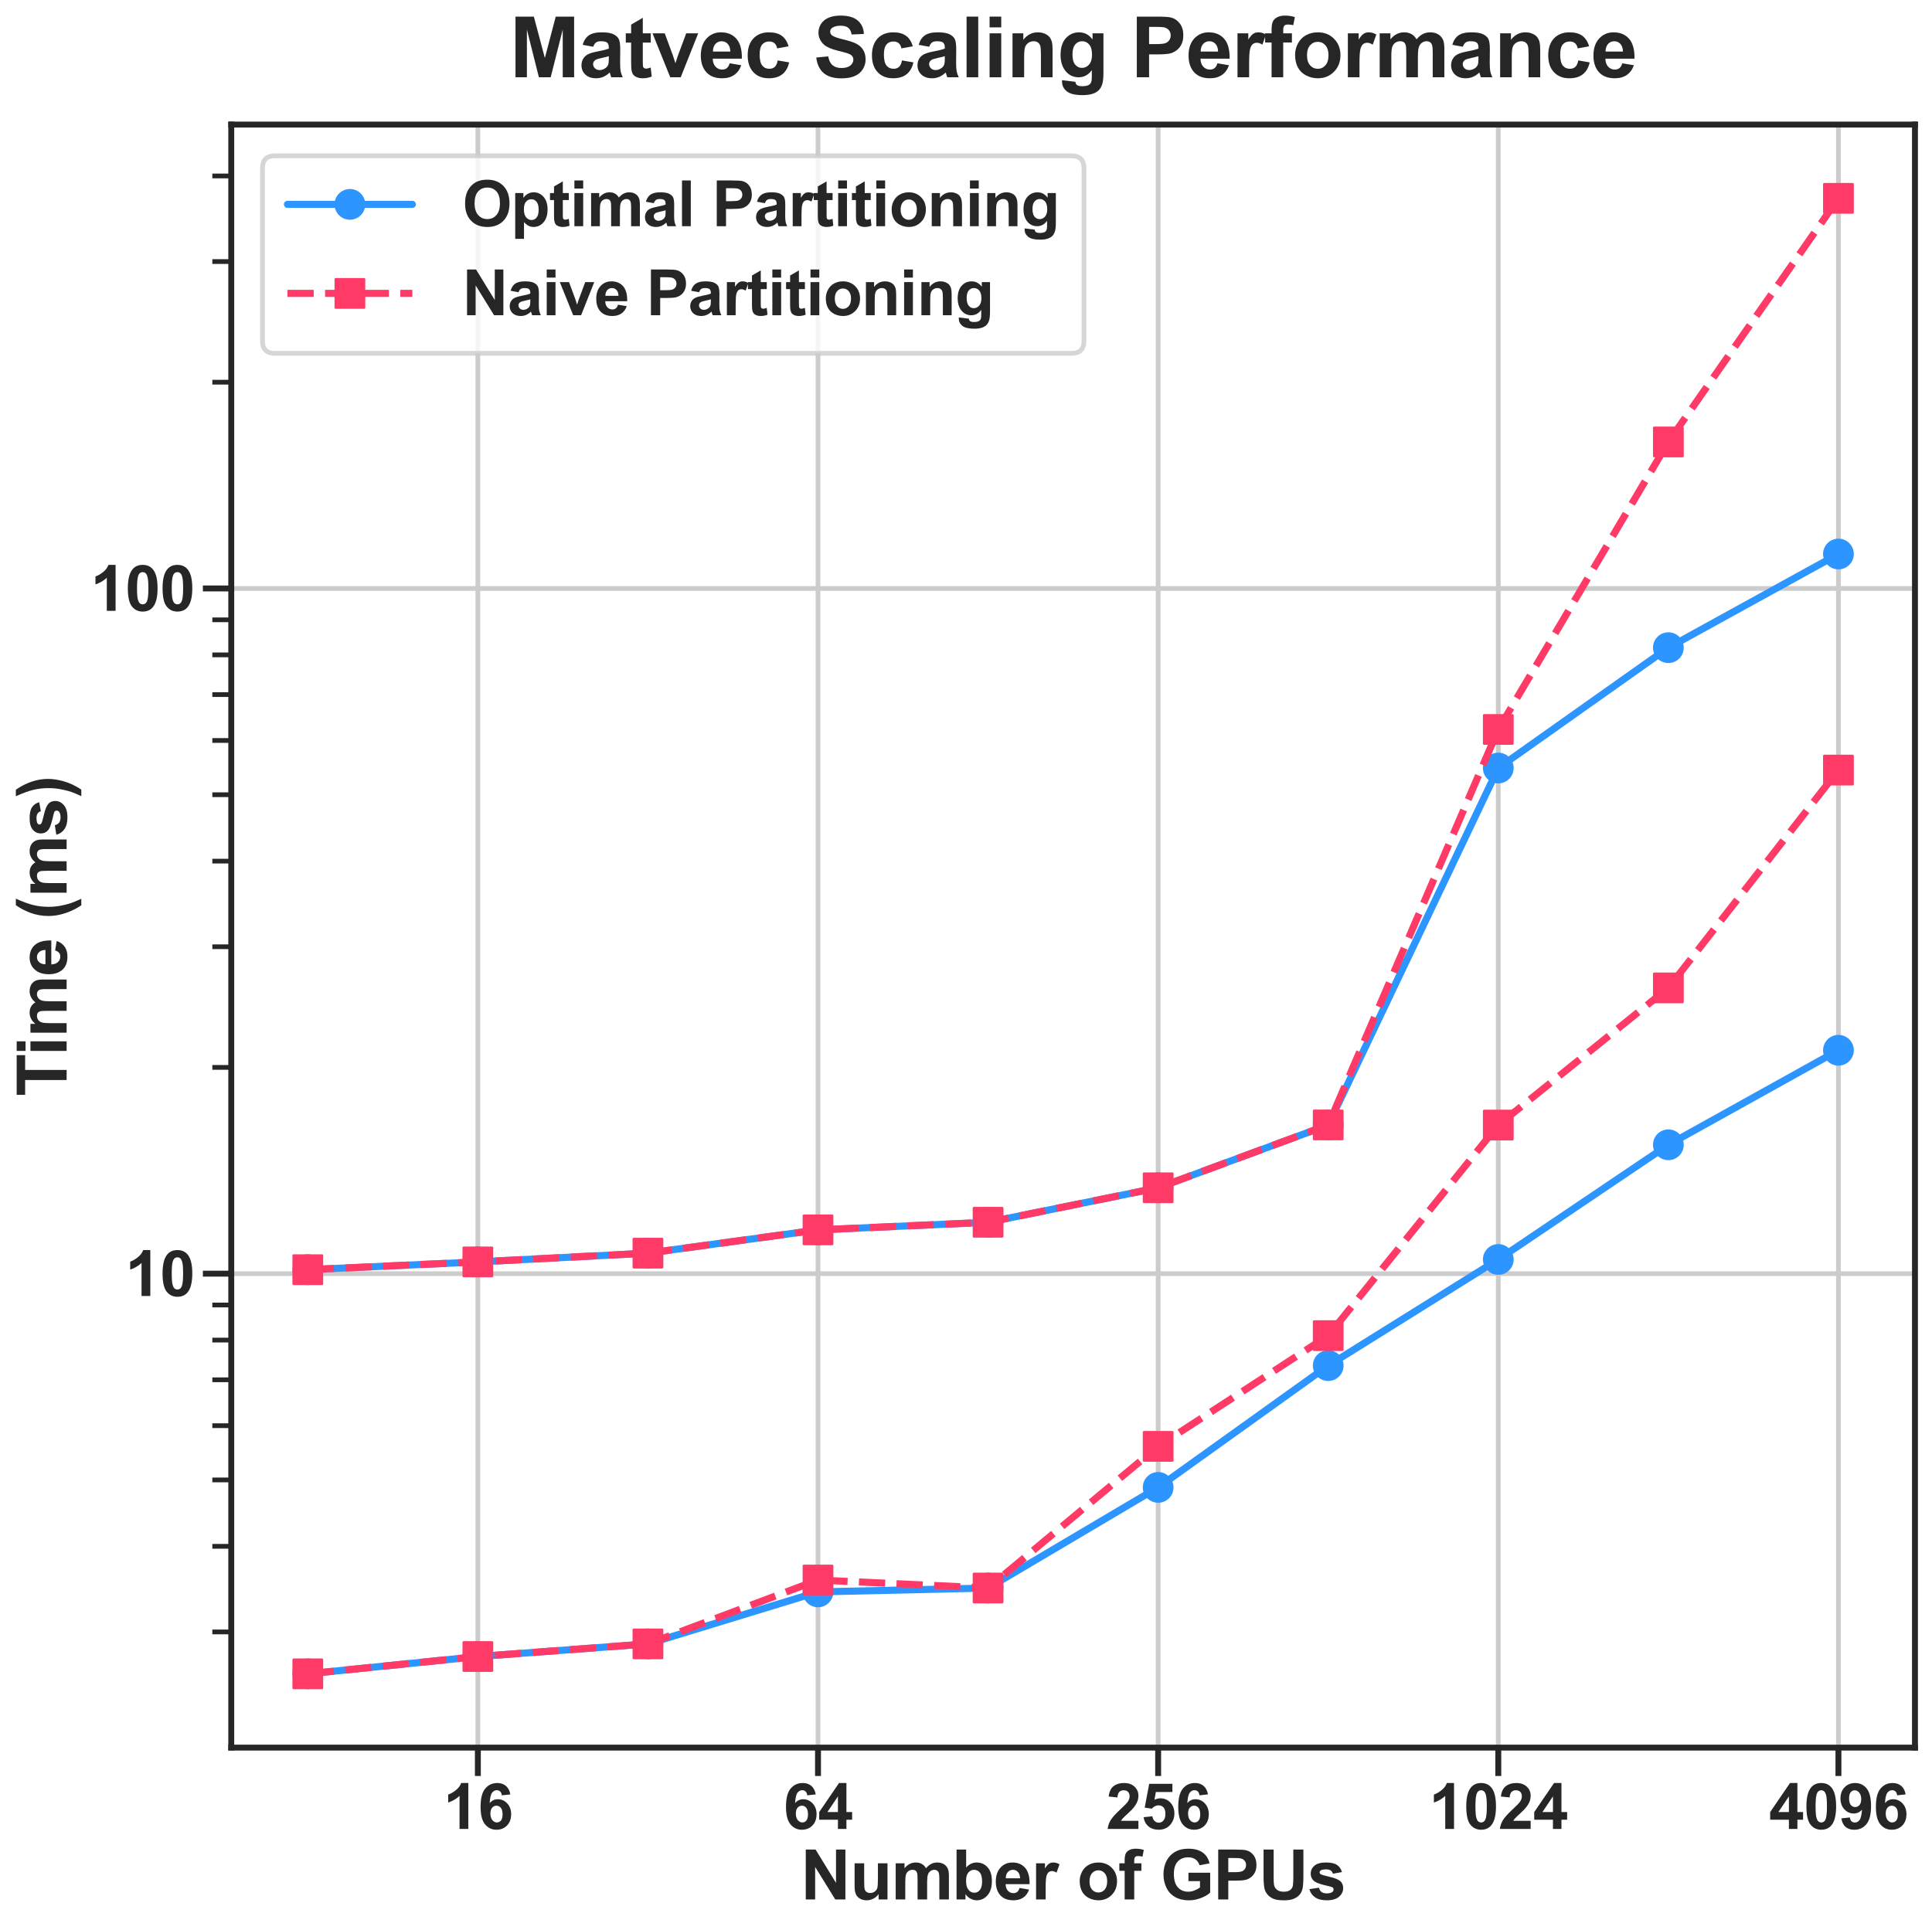 <?xml version="1.0" encoding="utf-8" standalone="no"?>
<!DOCTYPE svg PUBLIC "-//W3C//DTD SVG 1.1//EN"
  "http://www.w3.org/Graphics/SVG/1.1/DTD/svg11.dtd">
<svg xmlns:xlink="http://www.w3.org/1999/xlink" width="816.792pt" height="816.115pt" viewBox="0 0 816.792 816.115" xmlns="http://www.w3.org/2000/svg" version="1.1">
 <defs>
  <style type="text/css">*{stroke-linejoin: round; stroke-linecap: butt}</style>
 </defs>
 <g id="figure_1">
  <g id="patch_1">
   <path d="M 0 816.115 
L 816.792 816.115 
L 816.792 0 
L 0 0 
z
" style="fill: #ffffff"/>
  </g>
  <g id="axes_1">
   <g id="patch_2">
    <path d="M 97.77 739.011 
L 809.592 739.011 
L 809.592 52.679 
L 97.77 52.679 
z
" style="fill: #ffffff"/>
   </g>
   <g id="matplotlib.axis_1">
    <g id="xtick_1">
     <g id="line2d_1">
      <path d="M 202.026 739.011 
L 202.026 52.679 
" clip-path="url(#p0e46dbebfa)" style="fill: none; stroke: #cccccc; stroke-width: 2; stroke-linecap: round"/>
     </g>
     <g id="line2d_2">
      <defs>
       <path id="m49c52ef7af" d="M 0 0 
L 0 12 
" style="stroke: #262626; stroke-width: 2.5"/>
      </defs>
      <g>
       <use xlink:href="#m49c52ef7af" x="202.026" y="739.011" style="fill: #262626; stroke: #262626; stroke-width: 2.5"/>
      </g>
     </g>
     <g id="text_1">
      <!-- 16 -->
      <g style="fill: #262626" transform="translate(187.346 773.408) scale(0.264 -0.264)">
       <defs>
        <path id="Arial-BoldMT-31" d="M 2519 0 
L 1641 0 
L 1641 3309 
Q 1159 2859 506 2644 
L 506 3441 
Q 850 3553 1253 3867 
Q 1656 4181 1806 4600 
L 2519 4600 
L 2519 0 
z
" transform="scale(0.016)"/>
        <path id="Arial-BoldMT-36" d="M 3247 3459 
L 2397 3366 
Q 2366 3628 2234 3753 
Q 2103 3878 1894 3878 
Q 1616 3878 1423 3628 
Q 1231 3378 1181 2588 
Q 1509 2975 1997 2975 
Q 2547 2975 2939 2556 
Q 3331 2138 3331 1475 
Q 3331 772 2918 347 
Q 2506 -78 1859 -78 
Q 1166 -78 719 461 
Q 272 1000 272 2228 
Q 272 3488 737 4044 
Q 1203 4600 1947 4600 
Q 2469 4600 2811 4308 
Q 3153 4016 3247 3459 
z
M 1256 1544 
Q 1256 1116 1453 883 
Q 1650 650 1903 650 
Q 2147 650 2309 840 
Q 2472 1031 2472 1466 
Q 2472 1913 2297 2120 
Q 2122 2328 1859 2328 
Q 1606 2328 1431 2129 
Q 1256 1931 1256 1544 
z
" transform="scale(0.016)"/>
       </defs>
       <use xlink:href="#Arial-BoldMT-31"/>
       <use xlink:href="#Arial-BoldMT-36" x="55.615"/>
      </g>
     </g>
    </g>
    <g id="xtick_2">
     <g id="line2d_3">
      <path d="M 345.829 739.011 
L 345.829 52.679 
" clip-path="url(#p0e46dbebfa)" style="fill: none; stroke: #cccccc; stroke-width: 2; stroke-linecap: round"/>
     </g>
     <g id="line2d_4">
      <g>
       <use xlink:href="#m49c52ef7af" x="345.829" y="739.011" style="fill: #262626; stroke: #262626; stroke-width: 2.5"/>
      </g>
     </g>
     <g id="text_2">
      <!-- 64 -->
      <g style="fill: #262626" transform="translate(331.148 773.408) scale(0.264 -0.264)">
       <defs>
        <path id="Arial-BoldMT-34" d="M 1994 0 
L 1994 922 
L 119 922 
L 119 1691 
L 2106 4600 
L 2844 4600 
L 2844 1694 
L 3413 1694 
L 3413 922 
L 2844 922 
L 2844 0 
L 1994 0 
z
M 1994 1694 
L 1994 3259 
L 941 1694 
L 1994 1694 
z
" transform="scale(0.016)"/>
       </defs>
       <use xlink:href="#Arial-BoldMT-36"/>
       <use xlink:href="#Arial-BoldMT-34" x="55.615"/>
      </g>
     </g>
    </g>
    <g id="xtick_3">
     <g id="line2d_5">
      <path d="M 489.631 739.011 
L 489.631 52.679 
" clip-path="url(#p0e46dbebfa)" style="fill: none; stroke: #cccccc; stroke-width: 2; stroke-linecap: round"/>
     </g>
     <g id="line2d_6">
      <g>
       <use xlink:href="#m49c52ef7af" x="489.631" y="739.011" style="fill: #262626; stroke: #262626; stroke-width: 2.5"/>
      </g>
     </g>
     <g id="text_3">
      <!-- 256 -->
      <g style="fill: #262626" transform="translate(467.61 773.408) scale(0.264 -0.264)">
       <defs>
        <path id="Arial-BoldMT-32" d="M 3238 816 
L 3238 0 
L 159 0 
Q 209 463 459 877 
Q 709 1291 1447 1975 
Q 2041 2528 2175 2725 
Q 2356 2997 2356 3263 
Q 2356 3556 2198 3714 
Q 2041 3872 1763 3872 
Q 1488 3872 1325 3706 
Q 1163 3541 1138 3156 
L 263 3244 
Q 341 3969 753 4284 
Q 1166 4600 1784 4600 
Q 2463 4600 2850 4234 
Q 3238 3869 3238 3325 
Q 3238 3016 3127 2736 
Q 3016 2456 2775 2150 
Q 2616 1947 2200 1565 
Q 1784 1184 1673 1059 
Q 1563 934 1494 816 
L 3238 816 
z
" transform="scale(0.016)"/>
        <path id="Arial-BoldMT-35" d="M 284 1178 
L 1159 1269 
Q 1197 972 1381 798 
Q 1566 625 1806 625 
Q 2081 625 2272 848 
Q 2463 1072 2463 1522 
Q 2463 1944 2273 2155 
Q 2084 2366 1781 2366 
Q 1403 2366 1103 2031 
L 391 2134 
L 841 4519 
L 3163 4519 
L 3163 3697 
L 1506 3697 
L 1369 2919 
Q 1663 3066 1969 3066 
Q 2553 3066 2959 2641 
Q 3366 2216 3366 1538 
Q 3366 972 3038 528 
Q 2591 -78 1797 -78 
Q 1163 -78 763 262 
Q 363 603 284 1178 
z
" transform="scale(0.016)"/>
       </defs>
       <use xlink:href="#Arial-BoldMT-32"/>
       <use xlink:href="#Arial-BoldMT-35" x="55.615"/>
       <use xlink:href="#Arial-BoldMT-36" x="111.23"/>
      </g>
     </g>
    </g>
    <g id="xtick_4">
     <g id="line2d_7">
      <path d="M 633.434 739.011 
L 633.434 52.679 
" clip-path="url(#p0e46dbebfa)" style="fill: none; stroke: #cccccc; stroke-width: 2; stroke-linecap: round"/>
     </g>
     <g id="line2d_8">
      <g>
       <use xlink:href="#m49c52ef7af" x="633.434" y="739.011" style="fill: #262626; stroke: #262626; stroke-width: 2.5"/>
      </g>
     </g>
     <g id="text_4">
      <!-- 1024 -->
      <g style="fill: #262626" transform="translate(604.072 773.408) scale(0.264 -0.264)">
       <defs>
        <path id="Arial-BoldMT-30" d="M 1756 4600 
Q 2422 4600 2797 4125 
Q 3244 3563 3244 2259 
Q 3244 959 2794 391 
Q 2422 -78 1756 -78 
Q 1088 -78 678 436 
Q 269 950 269 2269 
Q 269 3563 719 4131 
Q 1091 4600 1756 4600 
z
M 1756 3872 
Q 1597 3872 1472 3770 
Q 1347 3669 1278 3406 
Q 1188 3066 1188 2259 
Q 1188 1453 1269 1151 
Q 1350 850 1473 750 
Q 1597 650 1756 650 
Q 1916 650 2041 751 
Q 2166 853 2234 1116 
Q 2325 1453 2325 2259 
Q 2325 3066 2244 3367 
Q 2163 3669 2039 3770 
Q 1916 3872 1756 3872 
z
" transform="scale(0.016)"/>
       </defs>
       <use xlink:href="#Arial-BoldMT-31"/>
       <use xlink:href="#Arial-BoldMT-30" x="55.615"/>
       <use xlink:href="#Arial-BoldMT-32" x="111.23"/>
       <use xlink:href="#Arial-BoldMT-34" x="166.846"/>
      </g>
     </g>
    </g>
    <g id="xtick_5">
     <g id="line2d_9">
      <path d="M 777.236 739.011 
L 777.236 52.679 
" clip-path="url(#p0e46dbebfa)" style="fill: none; stroke: #cccccc; stroke-width: 2; stroke-linecap: round"/>
     </g>
     <g id="line2d_10">
      <g>
       <use xlink:href="#m49c52ef7af" x="777.236" y="739.011" style="fill: #262626; stroke: #262626; stroke-width: 2.5"/>
      </g>
     </g>
     <g id="text_5">
      <!-- 4096 -->
      <g style="fill: #262626" transform="translate(747.874 773.408) scale(0.264 -0.264)">
       <defs>
        <path id="Arial-BoldMT-39" d="M 291 1059 
L 1141 1153 
Q 1172 894 1303 769 
Q 1434 644 1650 644 
Q 1922 644 2112 894 
Q 2303 1144 2356 1931 
Q 2025 1547 1528 1547 
Q 988 1547 595 1964 
Q 203 2381 203 3050 
Q 203 3747 617 4173 
Q 1031 4600 1672 4600 
Q 2369 4600 2816 4061 
Q 3263 3522 3263 2288 
Q 3263 1031 2797 475 
Q 2331 -81 1584 -81 
Q 1047 -81 715 205 
Q 384 491 291 1059 
z
M 2278 2978 
Q 2278 3403 2083 3637 
Q 1888 3872 1631 3872 
Q 1388 3872 1227 3680 
Q 1066 3488 1066 3050 
Q 1066 2606 1241 2398 
Q 1416 2191 1678 2191 
Q 1931 2191 2104 2391 
Q 2278 2591 2278 2978 
z
" transform="scale(0.016)"/>
       </defs>
       <use xlink:href="#Arial-BoldMT-34"/>
       <use xlink:href="#Arial-BoldMT-30" x="55.615"/>
       <use xlink:href="#Arial-BoldMT-39" x="111.23"/>
       <use xlink:href="#Arial-BoldMT-36" x="166.846"/>
      </g>
     </g>
    </g>
    <g id="text_6">
     <!-- Number of GPUs -->
     <g style="fill: #262626" transform="translate(338.469 803.232) scale(0.288 -0.288)">
      <defs>
       <path id="Arial-BoldMT-4e" d="M 475 0 
L 475 4581 
L 1375 4581 
L 3250 1522 
L 3250 4581 
L 4109 4581 
L 4109 0 
L 3181 0 
L 1334 2988 
L 1334 0 
L 475 0 
z
" transform="scale(0.016)"/>
       <path id="Arial-BoldMT-75" d="M 2644 0 
L 2644 497 
Q 2463 231 2167 78 
Q 1872 -75 1544 -75 
Q 1209 -75 943 72 
Q 678 219 559 484 
Q 441 750 441 1219 
L 441 3319 
L 1319 3319 
L 1319 1794 
Q 1319 1094 1367 936 
Q 1416 778 1544 686 
Q 1672 594 1869 594 
Q 2094 594 2272 717 
Q 2450 841 2515 1023 
Q 2581 1206 2581 1919 
L 2581 3319 
L 3459 3319 
L 3459 0 
L 2644 0 
z
" transform="scale(0.016)"/>
       <path id="Arial-BoldMT-6d" d="M 394 3319 
L 1203 3319 
L 1203 2866 
Q 1638 3394 2238 3394 
Q 2556 3394 2790 3262 
Q 3025 3131 3175 2866 
Q 3394 3131 3647 3262 
Q 3900 3394 4188 3394 
Q 4553 3394 4806 3245 
Q 5059 3097 5184 2809 
Q 5275 2597 5275 2122 
L 5275 0 
L 4397 0 
L 4397 1897 
Q 4397 2391 4306 2534 
Q 4184 2722 3931 2722 
Q 3747 2722 3584 2609 
Q 3422 2497 3350 2280 
Q 3278 2063 3278 1594 
L 3278 0 
L 2400 0 
L 2400 1819 
Q 2400 2303 2353 2443 
Q 2306 2584 2207 2653 
Q 2109 2722 1941 2722 
Q 1738 2722 1575 2612 
Q 1413 2503 1342 2297 
Q 1272 2091 1272 1613 
L 1272 0 
L 394 0 
L 394 3319 
z
" transform="scale(0.016)"/>
       <path id="Arial-BoldMT-62" d="M 422 0 
L 422 4581 
L 1300 4581 
L 1300 2931 
Q 1706 3394 2263 3394 
Q 2869 3394 3266 2955 
Q 3663 2516 3663 1694 
Q 3663 844 3258 384 
Q 2853 -75 2275 -75 
Q 1991 -75 1714 67 
Q 1438 209 1238 488 
L 1238 0 
L 422 0 
z
M 1294 1731 
Q 1294 1216 1456 969 
Q 1684 619 2063 619 
Q 2353 619 2558 867 
Q 2763 1116 2763 1650 
Q 2763 2219 2556 2470 
Q 2350 2722 2028 2722 
Q 1713 2722 1503 2476 
Q 1294 2231 1294 1731 
z
" transform="scale(0.016)"/>
       <path id="Arial-BoldMT-65" d="M 2381 1056 
L 3256 909 
Q 3088 428 2723 176 
Q 2359 -75 1813 -75 
Q 947 -75 531 491 
Q 203 944 203 1634 
Q 203 2459 634 2926 
Q 1066 3394 1725 3394 
Q 2466 3394 2894 2905 
Q 3322 2416 3303 1406 
L 1103 1406 
Q 1113 1016 1316 798 
Q 1519 581 1822 581 
Q 2028 581 2168 693 
Q 2309 806 2381 1056 
z
M 2431 1944 
Q 2422 2325 2234 2523 
Q 2047 2722 1778 2722 
Q 1491 2722 1303 2513 
Q 1116 2303 1119 1944 
L 2431 1944 
z
" transform="scale(0.016)"/>
       <path id="Arial-BoldMT-72" d="M 1300 0 
L 422 0 
L 422 3319 
L 1238 3319 
L 1238 2847 
Q 1447 3181 1614 3287 
Q 1781 3394 1994 3394 
Q 2294 3394 2572 3228 
L 2300 2463 
Q 2078 2606 1888 2606 
Q 1703 2606 1575 2504 
Q 1447 2403 1373 2137 
Q 1300 1872 1300 1025 
L 1300 0 
z
" transform="scale(0.016)"/>
       <path id="Arial-BoldMT-20" transform="scale(0.016)"/>
       <path id="Arial-BoldMT-6f" d="M 256 1706 
Q 256 2144 472 2553 
Q 688 2963 1083 3178 
Q 1478 3394 1966 3394 
Q 2719 3394 3200 2905 
Q 3681 2416 3681 1669 
Q 3681 916 3195 420 
Q 2709 -75 1972 -75 
Q 1516 -75 1102 131 
Q 688 338 472 736 
Q 256 1134 256 1706 
z
M 1156 1659 
Q 1156 1166 1390 903 
Q 1625 641 1969 641 
Q 2313 641 2545 903 
Q 2778 1166 2778 1666 
Q 2778 2153 2545 2415 
Q 2313 2678 1969 2678 
Q 1625 2678 1390 2415 
Q 1156 2153 1156 1659 
z
" transform="scale(0.016)"/>
       <path id="Arial-BoldMT-66" d="M 75 3319 
L 563 3319 
L 563 3569 
Q 563 3988 652 4194 
Q 741 4400 980 4529 
Q 1219 4659 1584 4659 
Q 1959 4659 2319 4547 
L 2200 3934 
Q 1991 3984 1797 3984 
Q 1606 3984 1523 3895 
Q 1441 3806 1441 3553 
L 1441 3319 
L 2097 3319 
L 2097 2628 
L 1441 2628 
L 1441 0 
L 563 0 
L 563 2628 
L 75 2628 
L 75 3319 
z
" transform="scale(0.016)"/>
       <path id="Arial-BoldMT-47" d="M 2597 1684 
L 2597 2456 
L 4591 2456 
L 4591 631 
Q 4300 350 3748 136 
Q 3197 -78 2631 -78 
Q 1913 -78 1378 223 
Q 844 525 575 1086 
Q 306 1647 306 2306 
Q 306 3022 606 3578 
Q 906 4134 1484 4431 
Q 1925 4659 2581 4659 
Q 3434 4659 3914 4301 
Q 4394 3944 4531 3313 
L 3613 3141 
Q 3516 3478 3248 3673 
Q 2981 3869 2581 3869 
Q 1975 3869 1617 3484 
Q 1259 3100 1259 2344 
Q 1259 1528 1621 1120 
Q 1984 713 2572 713 
Q 2863 713 3155 827 
Q 3447 941 3656 1103 
L 3656 1684 
L 2597 1684 
z
" transform="scale(0.016)"/>
       <path id="Arial-BoldMT-50" d="M 466 0 
L 466 4581 
L 1950 4581 
Q 2794 4581 3050 4513 
Q 3444 4409 3709 4064 
Q 3975 3719 3975 3172 
Q 3975 2750 3822 2462 
Q 3669 2175 3433 2011 
Q 3197 1847 2953 1794 
Q 2622 1728 1994 1728 
L 1391 1728 
L 1391 0 
L 466 0 
z
M 1391 3806 
L 1391 2506 
L 1897 2506 
Q 2444 2506 2628 2578 
Q 2813 2650 2917 2803 
Q 3022 2956 3022 3159 
Q 3022 3409 2875 3571 
Q 2728 3734 2503 3775 
Q 2338 3806 1838 3806 
L 1391 3806 
z
" transform="scale(0.016)"/>
       <path id="Arial-BoldMT-55" d="M 459 4581 
L 1384 4581 
L 1384 2100 
Q 1384 1509 1419 1334 
Q 1478 1053 1701 883 
Q 1925 713 2313 713 
Q 2706 713 2906 873 
Q 3106 1034 3147 1268 
Q 3188 1503 3188 2047 
L 3188 4581 
L 4113 4581 
L 4113 2175 
Q 4113 1350 4038 1009 
Q 3963 669 3761 434 
Q 3559 200 3221 61 
Q 2884 -78 2341 -78 
Q 1684 -78 1345 73 
Q 1006 225 809 467 
Q 613 709 550 975 
Q 459 1369 459 2138 
L 459 4581 
z
" transform="scale(0.016)"/>
       <path id="Arial-BoldMT-73" d="M 150 947 
L 1031 1081 
Q 1088 825 1259 692 
Q 1431 559 1741 559 
Q 2081 559 2253 684 
Q 2369 772 2369 919 
Q 2369 1019 2306 1084 
Q 2241 1147 2013 1200 
Q 950 1434 666 1628 
Q 272 1897 272 2375 
Q 272 2806 612 3100 
Q 953 3394 1669 3394 
Q 2350 3394 2681 3172 
Q 3013 2950 3138 2516 
L 2309 2363 
Q 2256 2556 2107 2659 
Q 1959 2763 1684 2763 
Q 1338 2763 1188 2666 
Q 1088 2597 1088 2488 
Q 1088 2394 1175 2328 
Q 1294 2241 1995 2081 
Q 2697 1922 2975 1691 
Q 3250 1456 3250 1038 
Q 3250 581 2869 253 
Q 2488 -75 1741 -75 
Q 1063 -75 667 200 
Q 272 475 150 947 
z
" transform="scale(0.016)"/>
      </defs>
      <use xlink:href="#Arial-BoldMT-4e"/>
      <use xlink:href="#Arial-BoldMT-75" x="72.217"/>
      <use xlink:href="#Arial-BoldMT-6d" x="133.301"/>
      <use xlink:href="#Arial-BoldMT-62" x="222.217"/>
      <use xlink:href="#Arial-BoldMT-65" x="283.301"/>
      <use xlink:href="#Arial-BoldMT-72" x="338.916"/>
      <use xlink:href="#Arial-BoldMT-20" x="377.832"/>
      <use xlink:href="#Arial-BoldMT-6f" x="405.615"/>
      <use xlink:href="#Arial-BoldMT-66" x="466.699"/>
      <use xlink:href="#Arial-BoldMT-20" x="500"/>
      <use xlink:href="#Arial-BoldMT-47" x="527.783"/>
      <use xlink:href="#Arial-BoldMT-50" x="605.566"/>
      <use xlink:href="#Arial-BoldMT-55" x="672.266"/>
      <use xlink:href="#Arial-BoldMT-73" x="744.482"/>
     </g>
    </g>
   </g>
   <g id="matplotlib.axis_2">
    <g id="ytick_1">
     <g id="line2d_11">
      <path d="M 97.77 538.593 
L 809.592 538.593 
" clip-path="url(#p0e46dbebfa)" style="fill: none; stroke: #cccccc; stroke-width: 2; stroke-linecap: round"/>
     </g>
     <g id="line2d_12">
      <defs>
       <path id="mc626132c6d" d="M 0 0 
L -12 0 
" style="stroke: #262626; stroke-width: 2.5"/>
      </defs>
      <g>
       <use xlink:href="#mc626132c6d" x="97.77" y="538.593" style="fill: #262626; stroke: #262626; stroke-width: 2.5"/>
      </g>
     </g>
     <g id="text_7">
      <!-- 10 -->
      <g style="fill: #262626" transform="translate(52.908 548.042) scale(0.264 -0.264)">
       <use xlink:href="#Arial-BoldMT-31"/>
       <use xlink:href="#Arial-BoldMT-30" x="55.615"/>
      </g>
     </g>
    </g>
    <g id="ytick_2">
     <g id="line2d_13">
      <path d="M 97.77 248.844 
L 809.592 248.844 
" clip-path="url(#p0e46dbebfa)" style="fill: none; stroke: #cccccc; stroke-width: 2; stroke-linecap: round"/>
     </g>
     <g id="line2d_14">
      <g>
       <use xlink:href="#mc626132c6d" x="97.77" y="248.844" style="fill: #262626; stroke: #262626; stroke-width: 2.5"/>
      </g>
     </g>
     <g id="text_8">
      <!-- 100 -->
      <g style="fill: #262626" transform="translate(38.227 258.293) scale(0.264 -0.264)">
       <use xlink:href="#Arial-BoldMT-31"/>
       <use xlink:href="#Arial-BoldMT-30" x="55.615"/>
       <use xlink:href="#Arial-BoldMT-30" x="111.23"/>
      </g>
     </g>
    </g>
    <g id="ytick_3">
     <g id="line2d_15">
      <defs>
       <path id="m07da53ffec" d="M 0 0 
L -8 0 
" style="stroke: #262626; stroke-width: 2"/>
      </defs>
      <g>
       <use xlink:href="#m07da53ffec" x="97.77" y="690.097" style="fill: #262626; stroke: #262626; stroke-width: 2"/>
      </g>
     </g>
    </g>
    <g id="ytick_4">
     <g id="line2d_16">
      <g>
       <use xlink:href="#m07da53ffec" x="97.77" y="653.896" style="fill: #262626; stroke: #262626; stroke-width: 2"/>
      </g>
     </g>
    </g>
    <g id="ytick_5">
     <g id="line2d_17">
      <g>
       <use xlink:href="#m07da53ffec" x="97.77" y="625.816" style="fill: #262626; stroke: #262626; stroke-width: 2"/>
      </g>
     </g>
    </g>
    <g id="ytick_6">
     <g id="line2d_18">
      <g>
       <use xlink:href="#m07da53ffec" x="97.77" y="602.874" style="fill: #262626; stroke: #262626; stroke-width: 2"/>
      </g>
     </g>
    </g>
    <g id="ytick_7">
     <g id="line2d_19">
      <g>
       <use xlink:href="#m07da53ffec" x="97.77" y="583.476" style="fill: #262626; stroke: #262626; stroke-width: 2"/>
      </g>
     </g>
    </g>
    <g id="ytick_8">
     <g id="line2d_20">
      <g>
       <use xlink:href="#m07da53ffec" x="97.77" y="566.673" style="fill: #262626; stroke: #262626; stroke-width: 2"/>
      </g>
     </g>
    </g>
    <g id="ytick_9">
     <g id="line2d_21">
      <g>
       <use xlink:href="#m07da53ffec" x="97.77" y="551.851" style="fill: #262626; stroke: #262626; stroke-width: 2"/>
      </g>
     </g>
    </g>
    <g id="ytick_10">
     <g id="line2d_22">
      <g>
       <use xlink:href="#m07da53ffec" x="97.77" y="451.37" style="fill: #262626; stroke: #262626; stroke-width: 2"/>
      </g>
     </g>
    </g>
    <g id="ytick_11">
     <g id="line2d_23">
      <g>
       <use xlink:href="#m07da53ffec" x="97.77" y="400.348" style="fill: #262626; stroke: #262626; stroke-width: 2"/>
      </g>
     </g>
    </g>
    <g id="ytick_12">
     <g id="line2d_24">
      <g>
       <use xlink:href="#m07da53ffec" x="97.77" y="364.147" style="fill: #262626; stroke: #262626; stroke-width: 2"/>
      </g>
     </g>
    </g>
    <g id="ytick_13">
     <g id="line2d_25">
      <g>
       <use xlink:href="#m07da53ffec" x="97.77" y="336.068" style="fill: #262626; stroke: #262626; stroke-width: 2"/>
      </g>
     </g>
    </g>
    <g id="ytick_14">
     <g id="line2d_26">
      <g>
       <use xlink:href="#m07da53ffec" x="97.77" y="313.125" style="fill: #262626; stroke: #262626; stroke-width: 2"/>
      </g>
     </g>
    </g>
    <g id="ytick_15">
     <g id="line2d_27">
      <g>
       <use xlink:href="#m07da53ffec" x="97.77" y="293.727" style="fill: #262626; stroke: #262626; stroke-width: 2"/>
      </g>
     </g>
    </g>
    <g id="ytick_16">
     <g id="line2d_28">
      <g>
       <use xlink:href="#m07da53ffec" x="97.77" y="276.924" style="fill: #262626; stroke: #262626; stroke-width: 2"/>
      </g>
     </g>
    </g>
    <g id="ytick_17">
     <g id="line2d_29">
      <g>
       <use xlink:href="#m07da53ffec" x="97.77" y="262.103" style="fill: #262626; stroke: #262626; stroke-width: 2"/>
      </g>
     </g>
    </g>
    <g id="ytick_18">
     <g id="line2d_30">
      <g>
       <use xlink:href="#m07da53ffec" x="97.77" y="161.621" style="fill: #262626; stroke: #262626; stroke-width: 2"/>
      </g>
     </g>
    </g>
    <g id="ytick_19">
     <g id="line2d_31">
      <g>
       <use xlink:href="#m07da53ffec" x="97.77" y="110.599" style="fill: #262626; stroke: #262626; stroke-width: 2"/>
      </g>
     </g>
    </g>
    <g id="ytick_20">
     <g id="line2d_32">
      <g>
       <use xlink:href="#m07da53ffec" x="97.77" y="74.398" style="fill: #262626; stroke: #262626; stroke-width: 2"/>
      </g>
     </g>
    </g>
    <g id="text_9">
     <!-- Time (ms) -->
     <g style="fill: #262626" transform="translate(28.166 463.604) rotate(-90) scale(0.288 -0.288)">
      <defs>
       <path id="Arial-BoldMT-54" d="M 1497 0 
L 1497 3806 
L 138 3806 
L 138 4581 
L 3778 4581 
L 3778 3806 
L 2422 3806 
L 2422 0 
L 1497 0 
z
" transform="scale(0.016)"/>
       <path id="Arial-BoldMT-69" d="M 459 3769 
L 459 4581 
L 1338 4581 
L 1338 3769 
L 459 3769 
z
M 459 0 
L 459 3319 
L 1338 3319 
L 1338 0 
L 459 0 
z
" transform="scale(0.016)"/>
       <path id="Arial-BoldMT-28" d="M 1916 -1347 
L 1313 -1347 
Q 834 -625 584 153 
Q 334 931 334 1659 
Q 334 2563 644 3369 
Q 913 4069 1325 4659 
L 1925 4659 
Q 1497 3713 1336 3048 
Q 1175 2384 1175 1641 
Q 1175 1128 1270 590 
Q 1366 53 1531 -431 
Q 1641 -750 1916 -1347 
z
" transform="scale(0.016)"/>
       <path id="Arial-BoldMT-29" d="M 216 -1347 
Q 475 -791 581 -494 
Q 688 -197 778 190 
Q 869 578 912 926 
Q 956 1275 956 1641 
Q 956 2384 797 3048 
Q 638 3713 209 4659 
L 806 4659 
Q 1278 3988 1539 3234 
Q 1800 2481 1800 1706 
Q 1800 1053 1594 306 
Q 1359 -531 822 -1347 
L 216 -1347 
z
" transform="scale(0.016)"/>
      </defs>
      <use xlink:href="#Arial-BoldMT-54"/>
      <use xlink:href="#Arial-BoldMT-69" x="59.334"/>
      <use xlink:href="#Arial-BoldMT-6d" x="87.117"/>
      <use xlink:href="#Arial-BoldMT-65" x="176.033"/>
      <use xlink:href="#Arial-BoldMT-20" x="231.648"/>
      <use xlink:href="#Arial-BoldMT-28" x="259.432"/>
      <use xlink:href="#Arial-BoldMT-6d" x="292.732"/>
      <use xlink:href="#Arial-BoldMT-73" x="381.648"/>
      <use xlink:href="#Arial-BoldMT-29" x="437.264"/>
     </g>
    </g>
   </g>
   <g id="line2d_33">
    <path d="M 130.125 536.906 
L 202.026 533.622 
L 273.928 529.915 
L 345.829 520.079 
L 417.73 516.862 
L 489.631 502.273 
L 561.532 475.7 
L 633.434 324.776 
L 705.335 273.88 
L 777.236 234.275 
" clip-path="url(#p0e46dbebfa)" style="fill: none; stroke: #2c95ff; stroke-width: 3; stroke-linecap: round"/>
    <defs>
     <path id="md014451582" d="M 0 6 
C 1.591 6 3.117 5.368 4.243 4.243 
C 5.368 3.117 6 1.591 6 0 
C 6 -1.591 5.368 -3.117 4.243 -4.243 
C 3.117 -5.368 1.591 -6 0 -6 
C -1.591 -6 -3.117 -5.368 -4.243 -4.243 
C -5.368 -3.117 -6 -1.591 -6 0 
C -6 1.591 -5.368 3.117 -4.243 4.243 
C -3.117 5.368 -1.591 6 0 6 
z
" style="stroke: #2c95ff"/>
    </defs>
    <g clip-path="url(#p0e46dbebfa)">
     <use xlink:href="#md014451582" x="130.125" y="536.906" style="fill: #2c95ff; stroke: #2c95ff"/>
     <use xlink:href="#md014451582" x="202.026" y="533.622" style="fill: #2c95ff; stroke: #2c95ff"/>
     <use xlink:href="#md014451582" x="273.928" y="529.915" style="fill: #2c95ff; stroke: #2c95ff"/>
     <use xlink:href="#md014451582" x="345.829" y="520.079" style="fill: #2c95ff; stroke: #2c95ff"/>
     <use xlink:href="#md014451582" x="417.73" y="516.862" style="fill: #2c95ff; stroke: #2c95ff"/>
     <use xlink:href="#md014451582" x="489.631" y="502.273" style="fill: #2c95ff; stroke: #2c95ff"/>
     <use xlink:href="#md014451582" x="561.532" y="475.7" style="fill: #2c95ff; stroke: #2c95ff"/>
     <use xlink:href="#md014451582" x="633.434" y="324.776" style="fill: #2c95ff; stroke: #2c95ff"/>
     <use xlink:href="#md014451582" x="705.335" y="273.88" style="fill: #2c95ff; stroke: #2c95ff"/>
     <use xlink:href="#md014451582" x="777.236" y="234.275" style="fill: #2c95ff; stroke: #2c95ff"/>
    </g>
   </g>
   <g id="line2d_34">
    <path d="M 130.125 536.906 
L 202.026 533.622 
L 273.928 529.915 
L 345.829 520.079 
L 417.73 516.862 
L 489.631 502.273 
L 561.532 475.7 
L 633.434 308.464 
L 705.335 186.894 
L 777.236 83.876 
" clip-path="url(#p0e46dbebfa)" style="fill: none; stroke-dasharray: 11.1,4.8; stroke-dashoffset: 0; stroke: #ff3a66; stroke-width: 3"/>
    <defs>
     <path id="m62440bd6d6" d="M -6 6 
L 6 6 
L 6 -6 
L -6 -6 
z
" style="stroke: #ff3a66; stroke-linejoin: miter"/>
    </defs>
    <g clip-path="url(#p0e46dbebfa)">
     <use xlink:href="#m62440bd6d6" x="130.125" y="536.906" style="fill: #ff3a66; stroke: #ff3a66; stroke-linejoin: miter"/>
     <use xlink:href="#m62440bd6d6" x="202.026" y="533.622" style="fill: #ff3a66; stroke: #ff3a66; stroke-linejoin: miter"/>
     <use xlink:href="#m62440bd6d6" x="273.928" y="529.915" style="fill: #ff3a66; stroke: #ff3a66; stroke-linejoin: miter"/>
     <use xlink:href="#m62440bd6d6" x="345.829" y="520.079" style="fill: #ff3a66; stroke: #ff3a66; stroke-linejoin: miter"/>
     <use xlink:href="#m62440bd6d6" x="417.73" y="516.862" style="fill: #ff3a66; stroke: #ff3a66; stroke-linejoin: miter"/>
     <use xlink:href="#m62440bd6d6" x="489.631" y="502.273" style="fill: #ff3a66; stroke: #ff3a66; stroke-linejoin: miter"/>
     <use xlink:href="#m62440bd6d6" x="561.532" y="475.7" style="fill: #ff3a66; stroke: #ff3a66; stroke-linejoin: miter"/>
     <use xlink:href="#m62440bd6d6" x="633.434" y="308.464" style="fill: #ff3a66; stroke: #ff3a66; stroke-linejoin: miter"/>
     <use xlink:href="#m62440bd6d6" x="705.335" y="186.894" style="fill: #ff3a66; stroke: #ff3a66; stroke-linejoin: miter"/>
     <use xlink:href="#m62440bd6d6" x="777.236" y="83.876" style="fill: #ff3a66; stroke: #ff3a66; stroke-linejoin: miter"/>
    </g>
   </g>
   <g id="line2d_35">
    <path d="M 130.125 707.814 
L 202.026 700.498 
L 273.928 695.146 
L 345.829 673.168 
L 417.73 671.529 
L 489.631 628.976 
L 561.532 577.473 
L 633.434 532.586 
L 705.335 484.096 
L 777.236 444.127 
" clip-path="url(#p0e46dbebfa)" style="fill: none; stroke: #2c95ff; stroke-width: 3; stroke-linecap: round"/>
    <g clip-path="url(#p0e46dbebfa)">
     <use xlink:href="#md014451582" x="130.125" y="707.814" style="fill: #2c95ff; stroke: #2c95ff"/>
     <use xlink:href="#md014451582" x="202.026" y="700.498" style="fill: #2c95ff; stroke: #2c95ff"/>
     <use xlink:href="#md014451582" x="273.928" y="695.146" style="fill: #2c95ff; stroke: #2c95ff"/>
     <use xlink:href="#md014451582" x="345.829" y="673.168" style="fill: #2c95ff; stroke: #2c95ff"/>
     <use xlink:href="#md014451582" x="417.73" y="671.529" style="fill: #2c95ff; stroke: #2c95ff"/>
     <use xlink:href="#md014451582" x="489.631" y="628.976" style="fill: #2c95ff; stroke: #2c95ff"/>
     <use xlink:href="#md014451582" x="561.532" y="577.473" style="fill: #2c95ff; stroke: #2c95ff"/>
     <use xlink:href="#md014451582" x="633.434" y="532.586" style="fill: #2c95ff; stroke: #2c95ff"/>
     <use xlink:href="#md014451582" x="705.335" y="484.096" style="fill: #2c95ff; stroke: #2c95ff"/>
     <use xlink:href="#md014451582" x="777.236" y="444.127" style="fill: #2c95ff; stroke: #2c95ff"/>
    </g>
   </g>
   <g id="line2d_36">
    <path d="M 130.125 707.814 
L 202.026 700.498 
L 273.928 695.146 
L 345.829 668.137 
L 417.73 671.529 
L 489.631 611.623 
L 561.532 564.799 
L 633.434 475.753 
L 705.335 417.747 
L 777.236 325.63 
" clip-path="url(#p0e46dbebfa)" style="fill: none; stroke-dasharray: 11.1,4.8; stroke-dashoffset: 0; stroke: #ff3a66; stroke-width: 3"/>
    <g clip-path="url(#p0e46dbebfa)">
     <use xlink:href="#m62440bd6d6" x="130.125" y="707.814" style="fill: #ff3a66; stroke: #ff3a66; stroke-linejoin: miter"/>
     <use xlink:href="#m62440bd6d6" x="202.026" y="700.498" style="fill: #ff3a66; stroke: #ff3a66; stroke-linejoin: miter"/>
     <use xlink:href="#m62440bd6d6" x="273.928" y="695.146" style="fill: #ff3a66; stroke: #ff3a66; stroke-linejoin: miter"/>
     <use xlink:href="#m62440bd6d6" x="345.829" y="668.137" style="fill: #ff3a66; stroke: #ff3a66; stroke-linejoin: miter"/>
     <use xlink:href="#m62440bd6d6" x="417.73" y="671.529" style="fill: #ff3a66; stroke: #ff3a66; stroke-linejoin: miter"/>
     <use xlink:href="#m62440bd6d6" x="489.631" y="611.623" style="fill: #ff3a66; stroke: #ff3a66; stroke-linejoin: miter"/>
     <use xlink:href="#m62440bd6d6" x="561.532" y="564.799" style="fill: #ff3a66; stroke: #ff3a66; stroke-linejoin: miter"/>
     <use xlink:href="#m62440bd6d6" x="633.434" y="475.753" style="fill: #ff3a66; stroke: #ff3a66; stroke-linejoin: miter"/>
     <use xlink:href="#m62440bd6d6" x="705.335" y="417.747" style="fill: #ff3a66; stroke: #ff3a66; stroke-linejoin: miter"/>
     <use xlink:href="#m62440bd6d6" x="777.236" y="325.63" style="fill: #ff3a66; stroke: #ff3a66; stroke-linejoin: miter"/>
    </g>
   </g>
   <g id="patch_3">
    <path d="M 97.77 739.011 
L 97.77 52.679 
" style="fill: none; stroke: #262626; stroke-width: 2.5; stroke-linejoin: miter; stroke-linecap: square"/>
   </g>
   <g id="patch_4">
    <path d="M 809.592 739.011 
L 809.592 52.679 
" style="fill: none; stroke: #262626; stroke-width: 2.5; stroke-linejoin: miter; stroke-linecap: square"/>
   </g>
   <g id="patch_5">
    <path d="M 97.77 739.011 
L 809.592 739.011 
" style="fill: none; stroke: #262626; stroke-width: 2.5; stroke-linejoin: miter; stroke-linecap: square"/>
   </g>
   <g id="patch_6">
    <path d="M 97.77 52.679 
L 809.592 52.679 
" style="fill: none; stroke: #262626; stroke-width: 2.5; stroke-linejoin: miter; stroke-linecap: square"/>
   </g>
   <g id="text_10">
    <!-- Matvec Scaling Performance -->
    <g style="fill: #262626" transform="translate(215.402 32.679) scale(0.35 -0.35)">
     <defs>
      <path id="Arial-BoldMT-4d" d="M 453 0 
L 453 4581 
L 1838 4581 
L 2669 1456 
L 3491 4581 
L 4878 4581 
L 4878 0 
L 4019 0 
L 4019 3606 
L 3109 0 
L 2219 0 
L 1313 3606 
L 1313 0 
L 453 0 
z
" transform="scale(0.016)"/>
      <path id="Arial-BoldMT-61" d="M 1116 2306 
L 319 2450 
Q 453 2931 781 3162 
Q 1109 3394 1756 3394 
Q 2344 3394 2631 3255 
Q 2919 3116 3036 2902 
Q 3153 2688 3153 2116 
L 3144 1091 
Q 3144 653 3186 445 
Q 3228 238 3344 0 
L 2475 0 
Q 2441 88 2391 259 
Q 2369 338 2359 363 
Q 2134 144 1878 34 
Q 1622 -75 1331 -75 
Q 819 -75 523 203 
Q 228 481 228 906 
Q 228 1188 362 1408 
Q 497 1628 739 1745 
Q 981 1863 1438 1950 
Q 2053 2066 2291 2166 
L 2291 2253 
Q 2291 2506 2166 2614 
Q 2041 2722 1694 2722 
Q 1459 2722 1328 2630 
Q 1197 2538 1116 2306 
z
M 2291 1594 
Q 2122 1538 1756 1459 
Q 1391 1381 1278 1306 
Q 1106 1184 1106 997 
Q 1106 813 1243 678 
Q 1381 544 1594 544 
Q 1831 544 2047 700 
Q 2206 819 2256 991 
Q 2291 1103 2291 1419 
L 2291 1594 
z
" transform="scale(0.016)"/>
      <path id="Arial-BoldMT-74" d="M 1981 3319 
L 1981 2619 
L 1381 2619 
L 1381 1281 
Q 1381 875 1398 808 
Q 1416 741 1477 697 
Q 1538 653 1625 653 
Q 1747 653 1978 738 
L 2053 56 
Q 1747 -75 1359 -75 
Q 1122 -75 931 4 
Q 741 84 652 211 
Q 563 338 528 553 
Q 500 706 500 1172 
L 500 2619 
L 97 2619 
L 97 3319 
L 500 3319 
L 500 3978 
L 1381 4491 
L 1381 3319 
L 1981 3319 
z
" transform="scale(0.016)"/>
      <path id="Arial-BoldMT-76" d="M 1372 0 
L 34 3319 
L 956 3319 
L 1581 1625 
L 1763 1059 
Q 1834 1275 1853 1344 
Q 1897 1484 1947 1625 
L 2578 3319 
L 3481 3319 
L 2163 0 
L 1372 0 
z
" transform="scale(0.016)"/>
      <path id="Arial-BoldMT-63" d="M 3353 2338 
L 2488 2181 
Q 2444 2441 2289 2572 
Q 2134 2703 1888 2703 
Q 1559 2703 1364 2476 
Q 1169 2250 1169 1719 
Q 1169 1128 1367 884 
Q 1566 641 1900 641 
Q 2150 641 2309 783 
Q 2469 925 2534 1272 
L 3397 1125 
Q 3263 531 2881 228 
Q 2500 -75 1859 -75 
Q 1131 -75 698 384 
Q 266 844 266 1656 
Q 266 2478 700 2936 
Q 1134 3394 1875 3394 
Q 2481 3394 2839 3133 
Q 3197 2872 3353 2338 
z
" transform="scale(0.016)"/>
      <path id="Arial-BoldMT-53" d="M 231 1491 
L 1131 1578 
Q 1213 1125 1461 912 
Q 1709 700 2131 700 
Q 2578 700 2804 889 
Q 3031 1078 3031 1331 
Q 3031 1494 2936 1608 
Q 2841 1722 2603 1806 
Q 2441 1863 1863 2006 
Q 1119 2191 819 2459 
Q 397 2838 397 3381 
Q 397 3731 595 4036 
Q 794 4341 1167 4500 
Q 1541 4659 2069 4659 
Q 2931 4659 3367 4281 
Q 3803 3903 3825 3272 
L 2900 3231 
Q 2841 3584 2645 3739 
Q 2450 3894 2059 3894 
Q 1656 3894 1428 3728 
Q 1281 3622 1281 3444 
Q 1281 3281 1419 3166 
Q 1594 3019 2269 2859 
Q 2944 2700 3267 2529 
Q 3591 2359 3773 2064 
Q 3956 1769 3956 1334 
Q 3956 941 3737 597 
Q 3519 253 3119 86 
Q 2719 -81 2122 -81 
Q 1253 -81 787 320 
Q 322 722 231 1491 
z
" transform="scale(0.016)"/>
      <path id="Arial-BoldMT-6c" d="M 459 0 
L 459 4581 
L 1338 4581 
L 1338 0 
L 459 0 
z
" transform="scale(0.016)"/>
      <path id="Arial-BoldMT-6e" d="M 3478 0 
L 2600 0 
L 2600 1694 
Q 2600 2231 2544 2389 
Q 2488 2547 2361 2634 
Q 2234 2722 2056 2722 
Q 1828 2722 1647 2597 
Q 1466 2472 1398 2265 
Q 1331 2059 1331 1503 
L 1331 0 
L 453 0 
L 453 3319 
L 1269 3319 
L 1269 2831 
Q 1703 3394 2363 3394 
Q 2653 3394 2893 3289 
Q 3134 3184 3257 3021 
Q 3381 2859 3429 2653 
Q 3478 2447 3478 2063 
L 3478 0 
z
" transform="scale(0.016)"/>
      <path id="Arial-BoldMT-67" d="M 378 -219 
L 1381 -341 
Q 1406 -516 1497 -581 
Q 1622 -675 1891 -675 
Q 2234 -675 2406 -572 
Q 2522 -503 2581 -350 
Q 2622 -241 2622 53 
L 2622 538 
Q 2228 0 1628 0 
Q 959 0 569 566 
Q 263 1013 263 1678 
Q 263 2513 664 2953 
Q 1066 3394 1663 3394 
Q 2278 3394 2678 2853 
L 2678 3319 
L 3500 3319 
L 3500 341 
Q 3500 -247 3403 -537 
Q 3306 -828 3131 -993 
Q 2956 -1159 2664 -1253 
Q 2372 -1347 1925 -1347 
Q 1081 -1347 728 -1058 
Q 375 -769 375 -325 
Q 375 -281 378 -219 
z
M 1163 1728 
Q 1163 1200 1367 954 
Q 1572 709 1872 709 
Q 2194 709 2416 961 
Q 2638 1213 2638 1706 
Q 2638 2222 2425 2472 
Q 2213 2722 1888 2722 
Q 1572 2722 1367 2476 
Q 1163 2231 1163 1728 
z
" transform="scale(0.016)"/>
     </defs>
     <use xlink:href="#Arial-BoldMT-4d"/>
     <use xlink:href="#Arial-BoldMT-61" x="83.301"/>
     <use xlink:href="#Arial-BoldMT-74" x="138.916"/>
     <use xlink:href="#Arial-BoldMT-76" x="172.217"/>
     <use xlink:href="#Arial-BoldMT-65" x="227.832"/>
     <use xlink:href="#Arial-BoldMT-63" x="283.447"/>
     <use xlink:href="#Arial-BoldMT-20" x="339.062"/>
     <use xlink:href="#Arial-BoldMT-53" x="366.846"/>
     <use xlink:href="#Arial-BoldMT-63" x="433.545"/>
     <use xlink:href="#Arial-BoldMT-61" x="489.16"/>
     <use xlink:href="#Arial-BoldMT-6c" x="544.775"/>
     <use xlink:href="#Arial-BoldMT-69" x="572.559"/>
     <use xlink:href="#Arial-BoldMT-6e" x="600.342"/>
     <use xlink:href="#Arial-BoldMT-67" x="661.426"/>
     <use xlink:href="#Arial-BoldMT-20" x="722.51"/>
     <use xlink:href="#Arial-BoldMT-50" x="750.293"/>
     <use xlink:href="#Arial-BoldMT-65" x="816.992"/>
     <use xlink:href="#Arial-BoldMT-72" x="872.607"/>
     <use xlink:href="#Arial-BoldMT-66" x="911.523"/>
     <use xlink:href="#Arial-BoldMT-6f" x="944.824"/>
     <use xlink:href="#Arial-BoldMT-72" x="1005.908"/>
     <use xlink:href="#Arial-BoldMT-6d" x="1044.824"/>
     <use xlink:href="#Arial-BoldMT-61" x="1133.74"/>
     <use xlink:href="#Arial-BoldMT-6e" x="1189.355"/>
     <use xlink:href="#Arial-BoldMT-63" x="1250.439"/>
     <use xlink:href="#Arial-BoldMT-65" x="1306.055"/>
    </g>
   </g>
   <g id="legend_1">
    <g id="patch_7">
     <path d="M 116.25 149.427 
L 452.986 149.427 
Q 458.266 149.427 458.266 144.147 
L 458.266 71.159 
Q 458.266 65.879 452.986 65.879 
L 116.25 65.879 
Q 110.97 65.879 110.97 71.159 
L 110.97 144.147 
Q 110.97 149.427 116.25 149.427 
z
" style="fill: #ffffff; opacity: 0.8; stroke: #cccccc; stroke-width: 2; stroke-linejoin: miter"/>
    </g>
    <g id="line2d_37">
     <path d="M 121.53 86.417 
L 147.93 86.417 
L 174.33 86.417 
" style="fill: none; stroke: #2c95ff; stroke-width: 3; stroke-linecap: round"/>
     <g>
      <use xlink:href="#md014451582" x="147.93" y="86.417" style="fill: #2c95ff; stroke: #2c95ff"/>
     </g>
    </g>
    <g id="text_11">
     <!-- Optimal Partitioning -->
     <g style="fill: #262626" transform="translate(195.45 95.657) scale(0.264 -0.264)">
      <defs>
       <path id="Arial-BoldMT-4f" d="M 278 2263 
Q 278 2963 488 3438 
Q 644 3788 914 4066 
Q 1184 4344 1506 4478 
Q 1934 4659 2494 4659 
Q 3506 4659 4114 4031 
Q 4722 3403 4722 2284 
Q 4722 1175 4119 548 
Q 3516 -78 2506 -78 
Q 1484 -78 881 545 
Q 278 1169 278 2263 
z
M 1231 2294 
Q 1231 1516 1590 1114 
Q 1950 713 2503 713 
Q 3056 713 3411 1111 
Q 3766 1509 3766 2306 
Q 3766 3094 3420 3481 
Q 3075 3869 2503 3869 
Q 1931 3869 1581 3476 
Q 1231 3084 1231 2294 
z
" transform="scale(0.016)"/>
       <path id="Arial-BoldMT-70" d="M 434 3319 
L 1253 3319 
L 1253 2831 
Q 1413 3081 1684 3237 
Q 1956 3394 2288 3394 
Q 2866 3394 3269 2941 
Q 3672 2488 3672 1678 
Q 3672 847 3265 386 
Q 2859 -75 2281 -75 
Q 2006 -75 1782 34 
Q 1559 144 1313 409 
L 1313 -1263 
L 434 -1263 
L 434 3319 
z
M 1303 1716 
Q 1303 1156 1525 889 
Q 1747 622 2066 622 
Q 2372 622 2575 867 
Q 2778 1113 2778 1672 
Q 2778 2194 2568 2447 
Q 2359 2700 2050 2700 
Q 1728 2700 1515 2451 
Q 1303 2203 1303 1716 
z
" transform="scale(0.016)"/>
      </defs>
      <use xlink:href="#Arial-BoldMT-4f"/>
      <use xlink:href="#Arial-BoldMT-70" x="77.783"/>
      <use xlink:href="#Arial-BoldMT-74" x="138.867"/>
      <use xlink:href="#Arial-BoldMT-69" x="172.168"/>
      <use xlink:href="#Arial-BoldMT-6d" x="199.951"/>
      <use xlink:href="#Arial-BoldMT-61" x="288.867"/>
      <use xlink:href="#Arial-BoldMT-6c" x="344.482"/>
      <use xlink:href="#Arial-BoldMT-20" x="372.266"/>
      <use xlink:href="#Arial-BoldMT-50" x="400.049"/>
      <use xlink:href="#Arial-BoldMT-61" x="466.748"/>
      <use xlink:href="#Arial-BoldMT-72" x="522.363"/>
      <use xlink:href="#Arial-BoldMT-74" x="561.279"/>
      <use xlink:href="#Arial-BoldMT-69" x="594.58"/>
      <use xlink:href="#Arial-BoldMT-74" x="622.363"/>
      <use xlink:href="#Arial-BoldMT-69" x="655.664"/>
      <use xlink:href="#Arial-BoldMT-6f" x="683.447"/>
      <use xlink:href="#Arial-BoldMT-6e" x="744.531"/>
      <use xlink:href="#Arial-BoldMT-69" x="805.615"/>
      <use xlink:href="#Arial-BoldMT-6e" x="833.398"/>
      <use xlink:href="#Arial-BoldMT-67" x="894.482"/>
     </g>
    </g>
    <g id="line2d_38">
     <path d="M 121.53 124.07 
L 147.93 124.07 
L 174.33 124.07 
" style="fill: none; stroke-dasharray: 11.1,4.8; stroke-dashoffset: 0; stroke: #ff3a66; stroke-width: 3"/>
     <g>
      <use xlink:href="#m62440bd6d6" x="147.93" y="124.07" style="fill: #ff3a66; stroke: #ff3a66; stroke-linejoin: miter"/>
     </g>
    </g>
    <g id="text_12">
     <!-- Naive Partitioning -->
     <g style="fill: #262626" transform="translate(195.45 133.31) scale(0.264 -0.264)">
      <use xlink:href="#Arial-BoldMT-4e"/>
      <use xlink:href="#Arial-BoldMT-61" x="72.217"/>
      <use xlink:href="#Arial-BoldMT-69" x="127.832"/>
      <use xlink:href="#Arial-BoldMT-76" x="155.615"/>
      <use xlink:href="#Arial-BoldMT-65" x="211.23"/>
      <use xlink:href="#Arial-BoldMT-20" x="266.846"/>
      <use xlink:href="#Arial-BoldMT-50" x="294.629"/>
      <use xlink:href="#Arial-BoldMT-61" x="361.328"/>
      <use xlink:href="#Arial-BoldMT-72" x="416.943"/>
      <use xlink:href="#Arial-BoldMT-74" x="455.859"/>
      <use xlink:href="#Arial-BoldMT-69" x="489.16"/>
      <use xlink:href="#Arial-BoldMT-74" x="516.943"/>
      <use xlink:href="#Arial-BoldMT-69" x="550.244"/>
      <use xlink:href="#Arial-BoldMT-6f" x="578.027"/>
      <use xlink:href="#Arial-BoldMT-6e" x="639.111"/>
      <use xlink:href="#Arial-BoldMT-69" x="700.195"/>
      <use xlink:href="#Arial-BoldMT-6e" x="727.979"/>
      <use xlink:href="#Arial-BoldMT-67" x="789.062"/>
     </g>
    </g>
   </g>
  </g>
 </g>
 <defs>
  <clipPath id="p0e46dbebfa">
   <rect x="97.77" y="52.679" width="711.822" height="686.332"/>
  </clipPath>
 </defs>
</svg>

